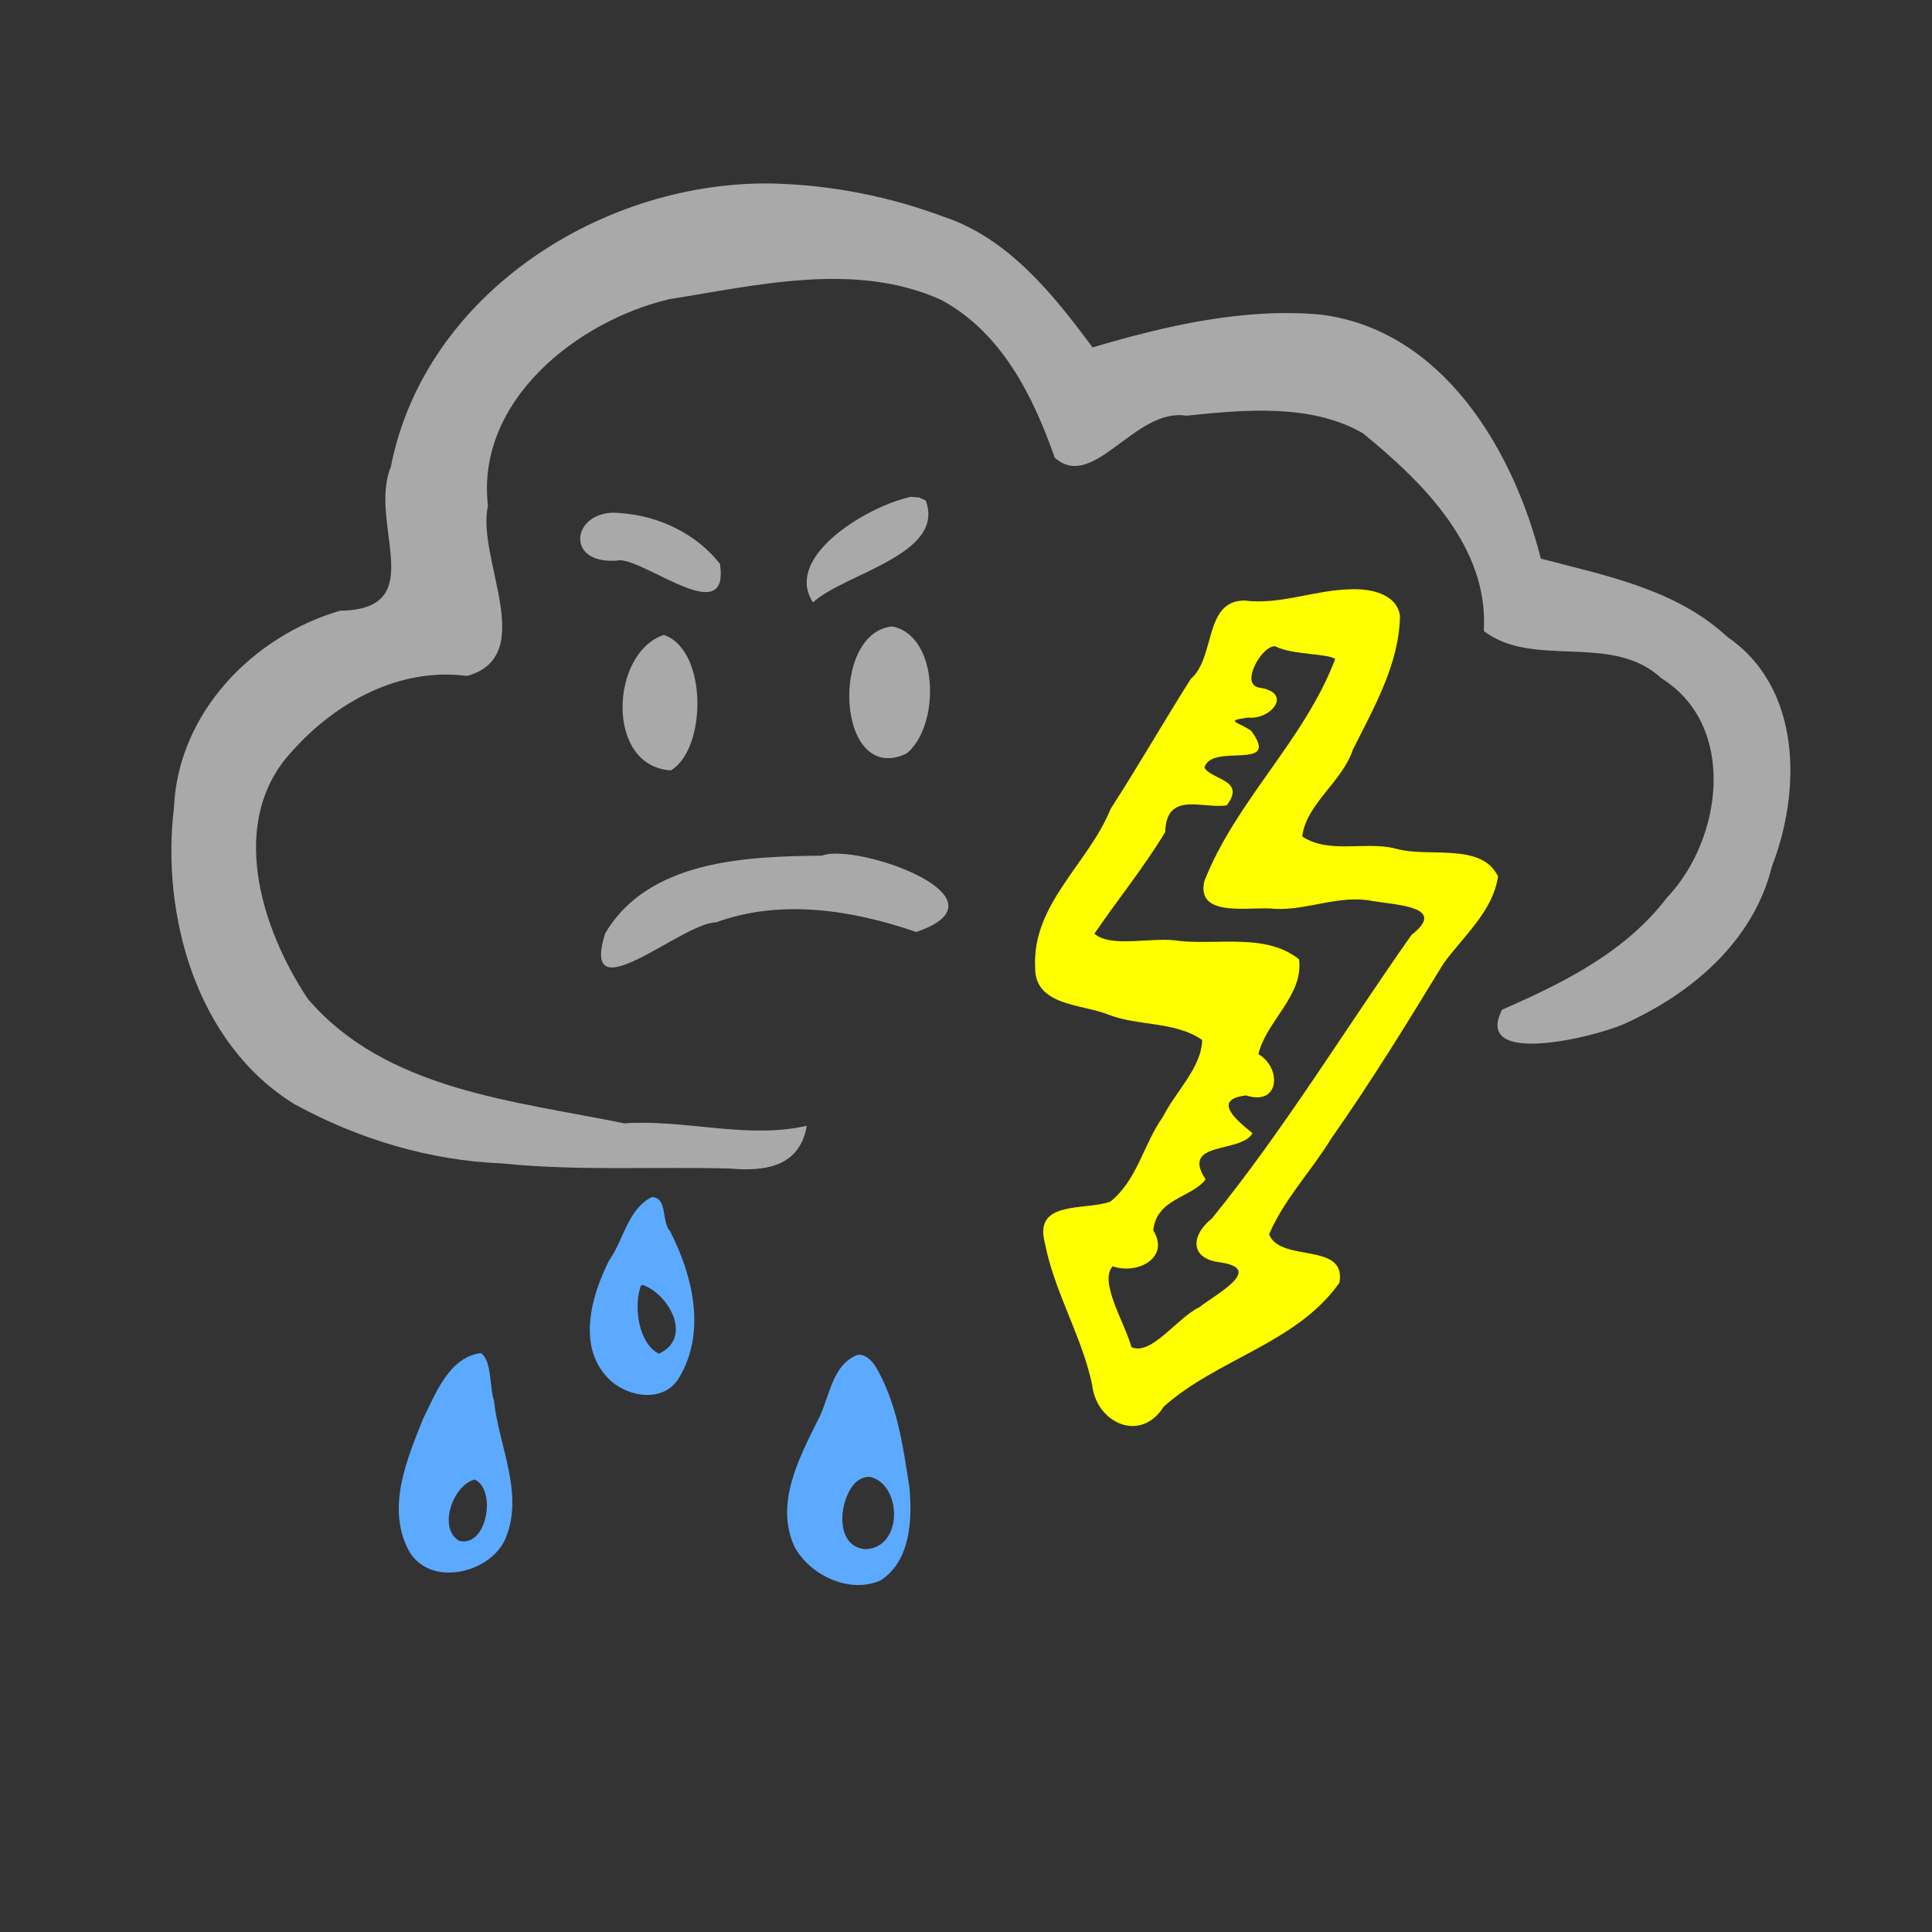 <?xml version="1.0" encoding="UTF-8" standalone="no"?>
<svg
   xmlns:dc="http://purl.org/dc/elements/1.1/"
   xmlns:cc="http://creativecommons.org/ns#"
   xmlns:rdf="http://www.w3.org/1999/02/22-rdf-syntax-ns#"
   xmlns:svg="http://www.w3.org/2000/svg"
   xmlns="http://www.w3.org/2000/svg"
   xmlns:sodipodi="http://sodipodi.sourceforge.net/DTD/sodipodi-0.dtd"
   xmlns:inkscape="http://www.inkscape.org/namespaces/inkscape"
   id="svg1385"
   version="1.1"
   viewBox="0 0 47.625 47.625"
   height="180"
   width="180"
   sodipodi:docname="11d-r3.svg"
   inkscape:version="0.92.3 (2405546, 2018-03-11)">
  <rect x="0" y="0" width="47.625" height="47.625" fill="#333333" stroke="none"/>
  <sodipodi:namedview
     pagecolor="#ffffff"
     bordercolor="#666666"
     borderopacity="1"
     objecttolerance="10"
     gridtolerance="10"
     guidetolerance="10"
     inkscape:pageopacity="0"
     inkscape:pageshadow="2"
     inkscape:window-width="958"
     inkscape:window-height="1008"
     id="namedview6904"
     showgrid="false"
     inkscape:zoom="3.7083822"
     inkscape:cx="92.778347"
     inkscape:cy="74.376197"
     inkscape:window-x="953"
     inkscape:window-y="0"
     inkscape:window-maximized="0"
     inkscape:current-layer="svg1385" />
  <defs
     id="defs1379">
    <clipPath
       id="clipPath4655"
       clipPathUnits="userSpaceOnUse">
      <g
         id="use4657">
        <path
           style="fill:#f5f5f5;fill-opacity:1;fill-rule:evenodd;stroke:none;stroke-width:1"
           d="m -128.989,97.953 c -11.432,0.408 -23.704,-6.429 -26.644,-18.009 -2.273,-3.725 2.1,-11.03 -3.481,-11.381 -5.788,-1.941 -11.863,-5.616 -13.16,-12.07 -2.523,-11.299 5.879,-23.161 16.959,-25.697 14.71,-4.773 30.391,-3.673 45.615,-3.322 13.93,0.97 28.506,3.133 40.353,11.035 6.08,4.226 11.078,10.972 11.433,18.542 -0.211,5.495 -2.386,12.041 -8.618,13.033 -4.329,1.142 -9.064,0.761 -13.198,-0.948 -0.068,4.3 -1.932,8.965 -4.427,12.568 -4.39,6.043 -12.772,6.259 -19.329,4.347 -3.11,-0.072 -7.238,-4.268 -7.379,0.834 -2.042,4.651 -6.801,6.787 -10.939,9.196 -2.246,1.069 -4.702,1.721 -7.187,1.873 z m 2.067,-7.201 c 6.37,-0.194 12.408,-4.993 13.316,-11.428 2.637,-3.903 7.521,1.092 11.173,1.375 5.648,2.096 12.714,0.632 16.003,-4.75 2.833,-3.96 3.782,-8.89 3.444,-13.678 -0.586,-4.887 4.492,-3.026 4.598,0.497 5.295,2.31 13.618,0.882 15.066,-5.532 0.719,-7.645 -5.997,-13.613 -12.501,-16.282 -12.989,-5.279 -27.063,-6.725 -40.853,-8.454 -6.353,-0.237 -12.699,0.521 -19.058,0.216 -9.378,0.313 -20.055,1.884 -26.418,9.524 -3.767,4.394 -4.721,11.718 -0.071,15.877 3.29,3.797 8.942,3.993 12.848,5.872 -0.786,4.307 -1.579,8.738 -0.589,13.136 1.253,8.433 10.255,12.278 17.771,13.237 1.745,0.229 3.508,0.437 5.271,0.388 z m -8.325,-12.208 c -3.931,1.294 -9.898,-7.268 -4.013,-6.238 0.57,3.471 10.534,2.421 5.234,6.014 l -0.613,0.158 z m 18.032,-7.148 c -4.286,-1.303 -3.102,-10.153 1.06,-10.758 3.178,1.395 2.3,9.91 -1.06,10.758 z m -16.692,-1.51 c -4.584,-1.301 -3.806,-8.784 -0.404,-11.083 5.671,-1.502 4.327,7.752 1.771,10.347 l -0.655,0.516 z m 33.938,-9.284 c -3.574,-2.128 -6.798,-5.17 -10.708,-6.907 -9.239,-5.186 -20.408,-4.688 -30.424,-2.411 -2.531,0.257 -10.507,4.966 -8.689,-0.684 5.786,-4.787 13.612,-4.962 20.726,-5.669 8.239,-0.1 16.44,2.552 23.52,6.657 2.523,1.783 7.937,5.823 5.574,9.014 z"
           id="path5715" />
      </g>
    </clipPath>
    <clipPath
       id="clipPath4655-8"
       clipPathUnits="userSpaceOnUse">
      <g
         id="use4657-2" />
    </clipPath>
    <clipPath
       id="clipPath4655-0"
       clipPathUnits="userSpaceOnUse">
      <g
         id="use4657-4">
        <path
           style="fill:#f5f5f5;fill-opacity:1;fill-rule:evenodd;stroke:none;stroke-width:1"
           d="m -128.989,97.953 c -11.432,0.408 -23.704,-6.429 -26.644,-18.009 -2.273,-3.725 2.1,-11.03 -3.481,-11.381 -5.788,-1.941 -11.863,-5.616 -13.16,-12.07 -2.523,-11.299 5.879,-23.161 16.959,-25.697 14.71,-4.773 30.391,-3.673 45.615,-3.322 13.93,0.97 28.506,3.133 40.353,11.035 6.08,4.226 11.078,10.972 11.433,18.542 -0.211,5.495 -2.386,12.041 -8.618,13.033 -4.329,1.142 -9.064,0.761 -13.198,-0.948 -0.068,4.3 -1.932,8.965 -4.427,12.568 -4.39,6.043 -12.772,6.259 -19.329,4.347 -3.11,-0.072 -7.238,-4.268 -7.379,0.834 -2.042,4.651 -6.801,6.787 -10.939,9.196 -2.246,1.069 -4.702,1.721 -7.187,1.873 z m 2.067,-7.201 c 6.37,-0.194 12.408,-4.993 13.316,-11.428 2.637,-3.903 7.521,1.092 11.173,1.375 5.648,2.096 12.714,0.632 16.003,-4.75 2.833,-3.96 3.782,-8.89 3.444,-13.678 -0.586,-4.887 4.492,-3.026 4.598,0.497 5.295,2.31 13.618,0.882 15.066,-5.532 0.719,-7.645 -5.997,-13.613 -12.501,-16.282 -12.989,-5.279 -27.063,-6.725 -40.853,-8.454 -6.353,-0.237 -12.699,0.521 -19.058,0.216 -9.378,0.313 -20.055,1.884 -26.418,9.524 -3.767,4.394 -4.721,11.718 -0.071,15.877 3.29,3.797 8.942,3.993 12.848,5.872 -0.786,4.307 -1.579,8.738 -0.589,13.136 1.253,8.433 10.255,12.278 17.771,13.237 1.745,0.229 3.508,0.437 5.271,0.388 z m -8.325,-12.208 c -3.931,1.294 -9.898,-7.268 -4.013,-6.238 0.57,3.471 10.534,2.421 5.234,6.014 l -0.613,0.158 z m 18.032,-7.148 c -4.286,-1.303 -3.102,-10.153 1.06,-10.758 3.178,1.395 2.3,9.91 -1.06,10.758 z m -16.692,-1.51 c -4.584,-1.301 -3.806,-8.784 -0.404,-11.083 5.671,-1.502 4.327,7.752 1.771,10.347 l -0.655,0.516 z m 33.938,-9.284 c -3.574,-2.128 -6.798,-5.17 -10.708,-6.907 -9.239,-5.186 -20.408,-4.688 -30.424,-2.411 -2.531,0.257 -10.507,4.966 -8.689,-0.684 5.786,-4.787 13.612,-4.962 20.726,-5.669 8.239,-0.1 16.44,2.552 23.52,6.657 2.523,1.783 7.937,5.823 5.574,9.014 z"
           id="path5715-2" />
      </g>
    </clipPath>
    <clipPath
       id="clipPath4655-8-2"
       clipPathUnits="userSpaceOnUse">
      <g
         id="use4657-2-6" />
    </clipPath>
  </defs>
  <g
     transform="translate(0,-249.375)"
     id="layer1">
    <g
       transform="matrix(0.353,0,0,-0.353,27.501,274.33)"
       id="g4075" />
    <g
       id="g1329"
       transform="matrix(0.353,0,0,-0.353,-558.731,906.994)">
      <g
         id="g4063"
         transform="translate(1629.422,1746.67)">
        <path
           id="path4065"
           d="M 7.579,103.453 C -4.347,103.78 -16.932,95.857 -19.318,83.688 c -1.627,-3.993 2.834,-9.981 -3.548,-10.062 -6.119,-1.786 -11.302,-7.152 -11.598,-13.715 -0.916,-7.603 1.587,-16.541 8.406,-20.741 4.489,-2.452 9.416,-3.933 14.521,-4.143 5.259,-0.535 10.572,-0.216 15.857,-0.354 2.578,-0.229 4.926,0.165 5.404,2.987 -4.13,-0.958 -8.502,0.464 -12.742,0.167 -7.691,1.577 -16.661,2.325 -22.099,8.694 -3.277,4.912 -5.667,12.465 -1.051,17.344 3.049,3.405 7.5,5.831 12.169,5.204 5.028,1.416 0.643,8.153 1.457,11.888 -0.842,7.311 6.183,12.876 12.646,14.421 6.202,0.979 13.008,2.65 18.989,-0.039 4.238,-2.278 6.422,-6.696 7.948,-11.025 2.7,-2.414 5.585,3.51 9.188,2.93 4.049,0.418 8.707,0.867 12.339,-1.231 4.178,-3.413 8.798,-7.942 8.433,-13.802 3.461,-2.661 8.937,-0.08 12.394,-3.296 5.349,-3.324 4.257,-11.278 0.398,-15.324 -2.943,-3.85 -7.267,-5.964 -11.514,-7.826 -2.049,-3.984 6.3,-1.942 8.421,-1.041 4.769,2.122 9.121,5.782 10.42,11.041 2.058,5.306 2.081,12.47 -3.099,16.023 -3.605,3.366 -8.646,4.318 -13.037,5.476 -1.912,7.582 -6.831,15.929 -15.312,17.034 -5.414,0.506 -10.829,-0.767 -15.993,-2.283 -2.733,3.692 -5.885,7.643 -10.437,9.137 -3.72,1.39 -7.695,2.176 -11.665,2.299 z M 16.983,81.577 c -2.997,-0.64 -8.917,-4.167 -6.829,-7.368 2.282,2.054 9.277,3.344 7.876,7.115 l -0.469,0.211 z M -3.208,80.436 c -3.492,0.463 -4.177,-3.786 -0.067,-3.282 2.082,-0.185 7.614,-4.745 6.936,-0.256 -1.63,2.091 -4.249,3.343 -6.869,3.539 z M 15.686,72.527 c -4.382,-0.424 -3.875,-11.146 0.983,-8.886 2.377,1.855 2.341,8.251 -0.983,8.886 z M -0.261,71.935 c -3.74,-1.243 -4.105,-9.193 0.498,-9.459 2.522,1.517 2.566,8.43 -0.498,9.459 z M 10.789,56.519 c -5.321,-0.043 -12.126,-0.319 -15.143,-5.422 -1.811,-5.775 5.399,0.766 7.741,0.765 4.535,1.658 9.539,0.862 13.979,-0.672 6.951,2.373 -4.235,6.269 -6.576,5.33 z"
           style="fill:#a9a9a9;fill-opacity:1;fill-rule:evenodd;stroke:none;stroke-width:1" />
      </g>
      <path
         id="path4065-5"
         d="m 1677.174,1821.791 c -2.523,-0.024 -4.928,-1.109 -7.468,-0.783 -2.841,-0.012 -2.003,-3.982 -3.747,-5.478 -1.901,-3.006 -3.67,-6.091 -5.598,-9.078 -1.523,-3.796 -5.483,-6.625 -5.267,-11.043 -0.053,-2.676 3.152,-2.578 4.979,-3.267 2.148,-0.887 4.755,-0.478 6.684,-1.822 -0.043,-1.938 -1.867,-3.614 -2.74,-5.363 -1.35,-1.891 -1.804,-4.455 -3.68,-5.928 -1.729,-0.637 -5.376,0.135 -4.564,-2.883 0.66,-3.435 2.568,-6.467 3.299,-9.887 0.266,-2.661 3.366,-4.131 4.996,-1.548 3.751,3.357 9.265,4.408 12.272,8.652 0.524,2.895 -4.125,1.375 -4.909,3.385 1.022,2.419 2.95,4.415 4.324,6.669 2.785,3.961 5.325,8.091 7.839,12.22 1.388,1.925 3.462,3.649 3.824,6.104 -1.169,2.425 -4.928,1.27 -7.187,1.953 -2.112,0.514 -4.633,-0.404 -6.489,0.84 0.287,2.283 2.789,3.801 3.536,6.056 1.468,2.937 3.237,5.981 3.293,9.341 -0.225,1.574 -2.095,1.908 -3.396,1.863 z m -5.303,-3.984 c 1.155,-0.604 3.734,-0.495 4.175,-0.887 -2.152,-5.682 -6.936,-9.89 -9.145,-15.526 -0.571,-2.641 3.352,-1.698 4.951,-1.92 2.31,-0.1 4.49,1.012 6.809,0.55 1.634,-0.283 5.275,-0.373 2.717,-2.364 -4.652,-6.6 -8.855,-13.534 -13.945,-19.81 -1.426,-1.119 -1.609,-2.788 0.561,-3.057 3.166,-0.445 -0.295,-2.229 -1.429,-3.132 -1.536,-0.723 -3.358,-3.416 -4.746,-2.793 -0.454,1.681 -2.295,4.582 -1.31,5.647 1.726,-0.601 4.024,0.587 2.832,2.513 0.231,2.232 2.687,2.274 3.656,3.557 -1.791,2.717 2.485,1.797 3.277,3.224 -0.972,0.795 -2.955,2.346 -0.449,2.639 2.35,-0.766 2.505,1.912 0.86,2.885 0.544,2.306 3.153,4.07 2.84,6.616 -2.263,1.831 -5.623,1.002 -8.359,1.286 -1.823,0.326 -4.763,-0.526 -5.934,0.507 1.621,2.376 3.453,4.63 4.944,7.096 0.072,2.898 2.637,1.602 4.296,1.868 1.376,1.8 -1.066,1.761 -1.556,2.632 0.474,1.777 5.392,-0.318 3.266,2.569 -0.908,0.637 -1.91,0.687 -0.244,0.928 1.627,-0.188 3.214,1.755 0.783,2.092 -1.37,0.258 0.271,3.023 1.152,2.88 z"
         style="fill:#ffff00;fill-opacity:1;fill-rule:evenodd;stroke:none;stroke-width:1" />
      <path
         id="path4065-6"
         d="m 1628.339,1779.352 c -1.678,-0.799 -1.992,-3.026 -3.008,-4.449 -1.255,-2.503 -2.259,-6.07 0.033,-8.295 1.313,-1.267 3.854,-1.653 4.885,0.164 1.888,3.176 0.931,7.101 -0.646,10.193 -0.625,0.658 -0.149,2.317 -1.264,2.387 z m -0.627,-6.144 c 1.861,-0.689 3.474,-3.71 1.108,-4.795 -1.465,0.726 -1.787,3.419 -1.239,4.793 h 0.132 z m -11.335,-4.752 c -2.224,-0.309 -3.136,-2.819 -4.021,-4.58 -1.137,-2.842 -2.573,-6.205 -1.024,-9.174 1.394,-2.575 5.481,-1.715 6.685,0.605 1.488,3.192 -0.376,6.588 -0.714,9.818 -0.323,0.961 -0.139,2.83 -0.926,3.331 z m 26.325,-0.124 c -1.851,-0.703 -1.953,-3.048 -2.794,-4.585 -1.327,-2.667 -3.007,-5.872 -1.606,-8.841 1.094,-1.988 3.836,-3.278 5.989,-2.331 2.105,1.351 2.228,4.251 2.024,6.498 -0.457,2.913 -0.867,5.982 -2.425,8.545 -0.28,0.374 -0.672,0.766 -1.188,0.714 z m 0.854,-8.52 c 2.243,-0.501 2.356,-4.99 -0.34,-5.052 -2.125,0.197 -1.842,3.336 -0.746,4.572 0.272,0.301 0.672,0.506 1.086,0.479 z m -27.584,-0.189 c 1.547,-0.776 0.813,-4.79 -1.114,-4.271 -1.518,0.914 -0.362,3.962 1.114,4.271 z"
         style="fill:#5baaff;fill-opacity:1;fill-rule:evenodd;stroke:none;stroke-width:1"
         inkscape:connector-curvature="0"
         sodipodi:nodetypes="cccccccccccccccccccccccccccccccc" />
    </g>
  </g>
</svg>
